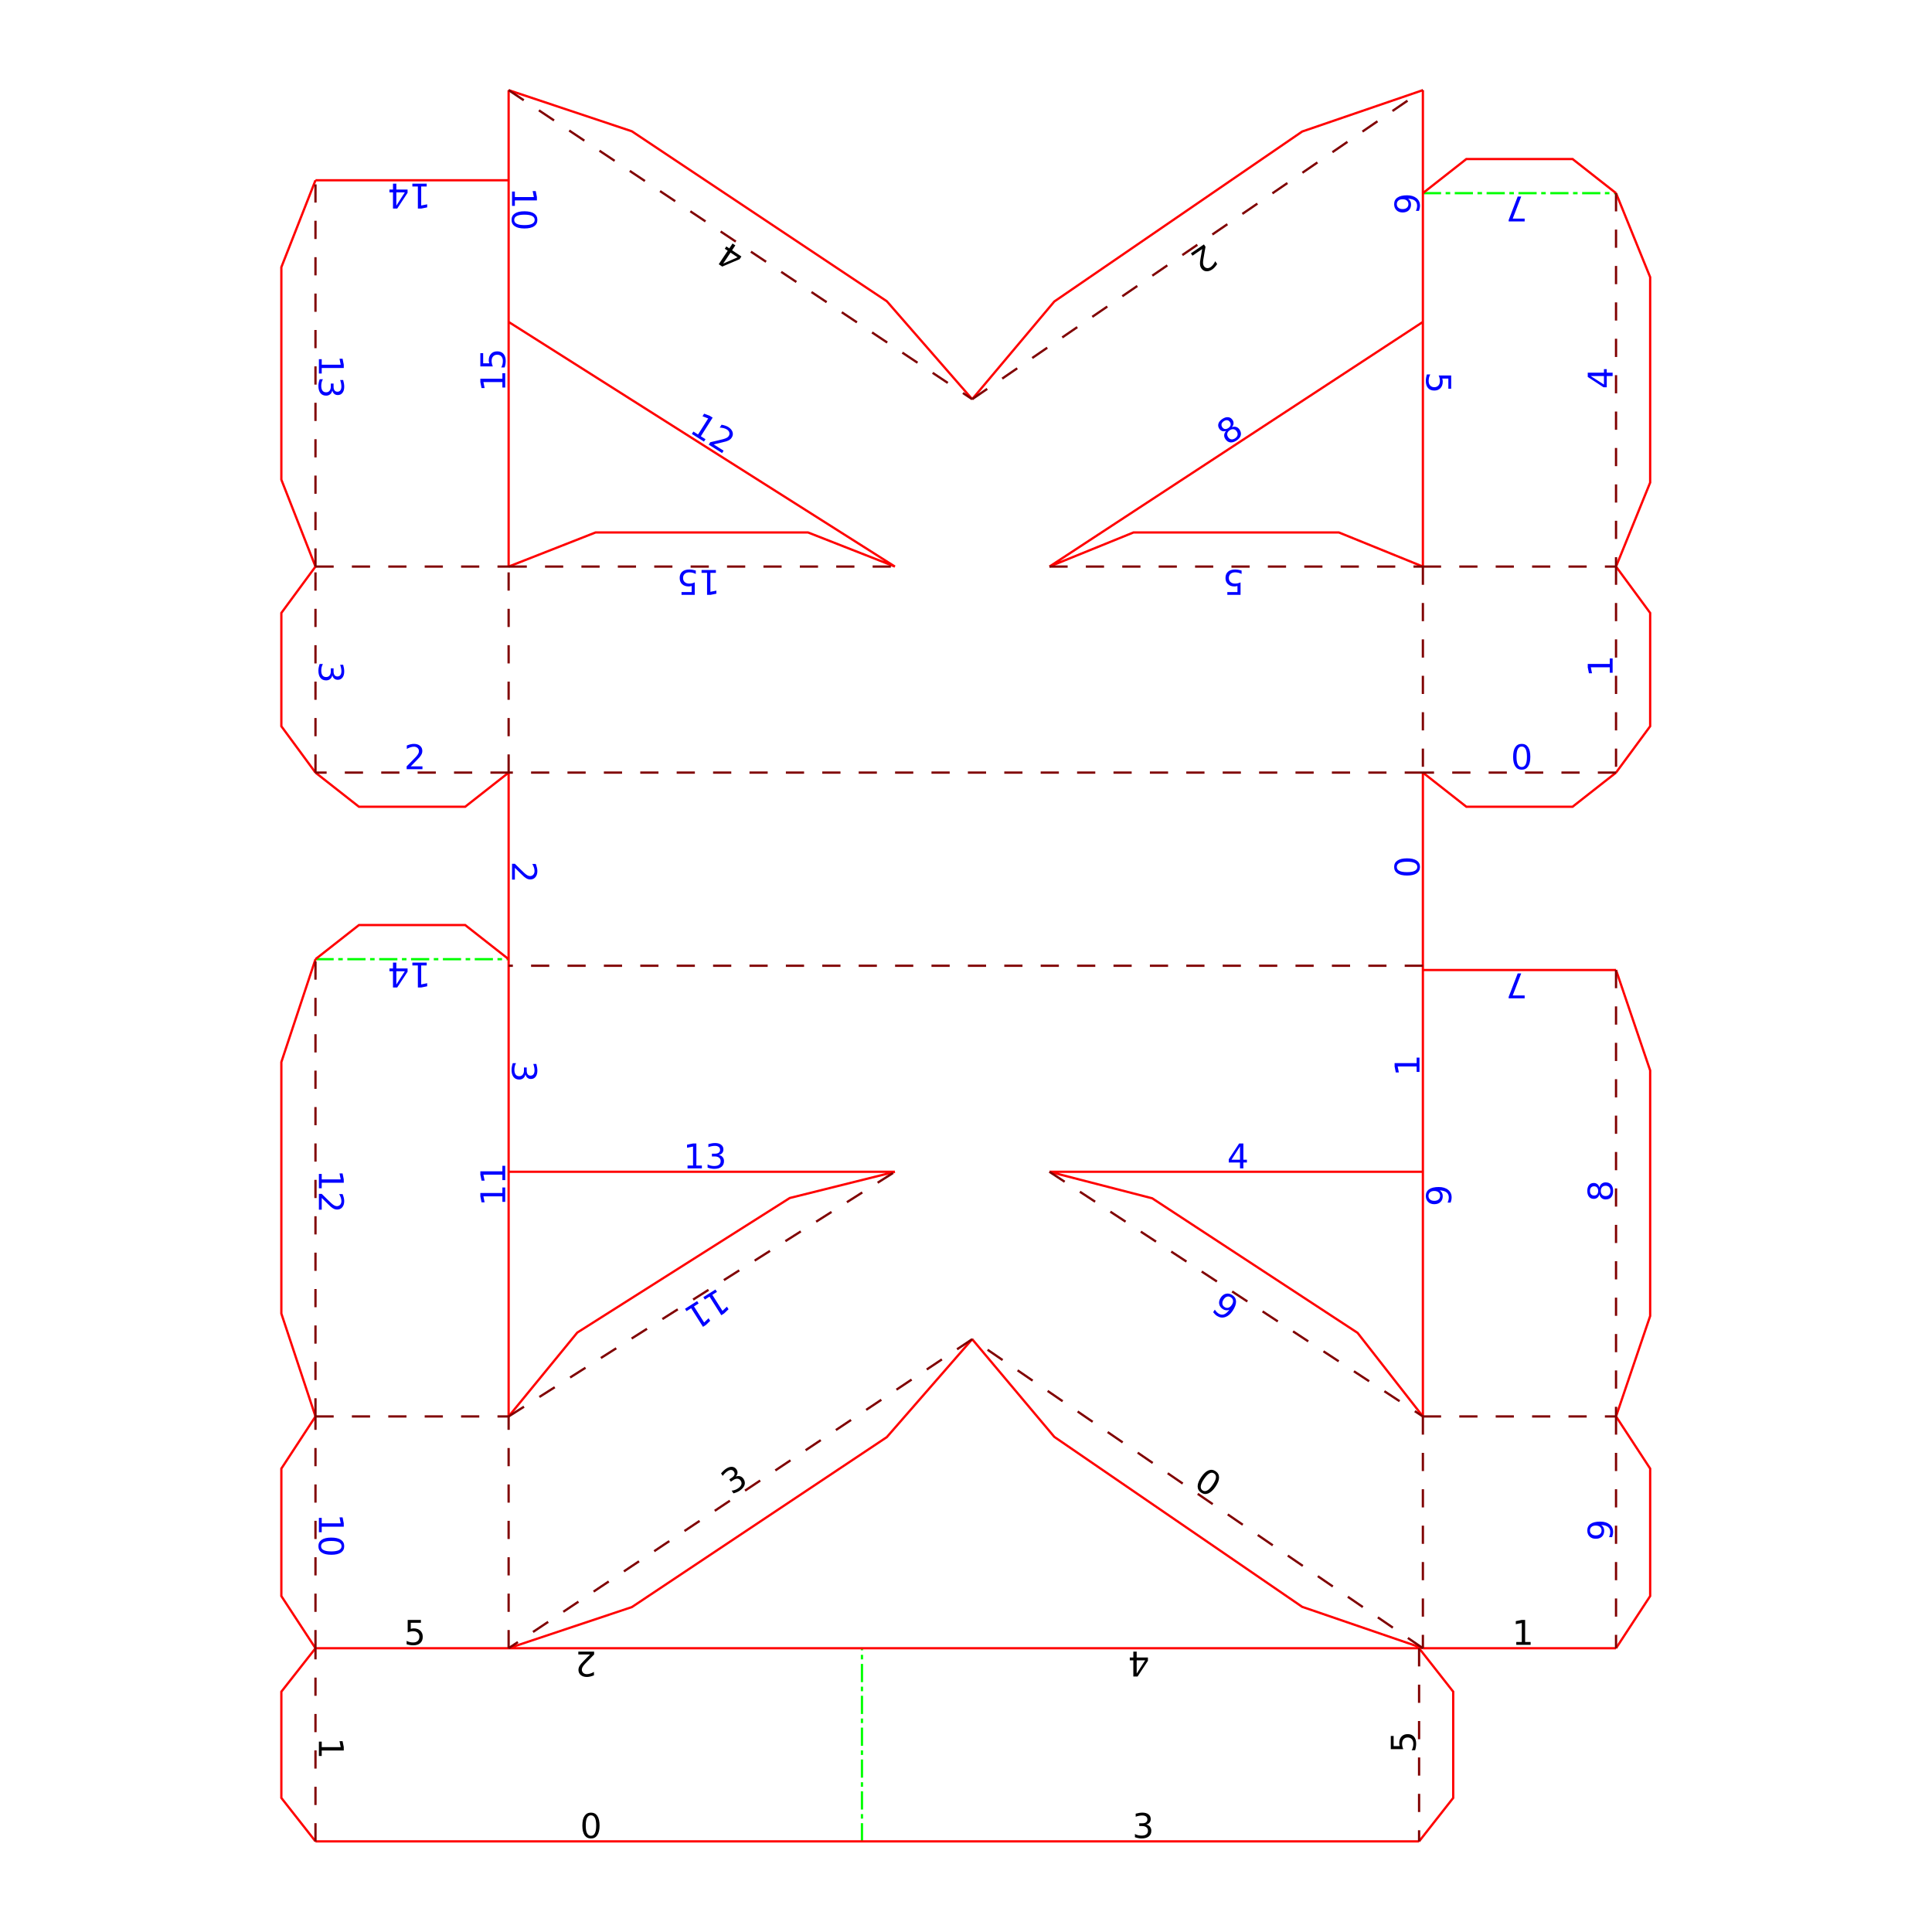 <?xml version="1.0" encoding="UTF-8" standalone="no"?>
<!-- Created with Inkscape (http://www.inkscape.org/) -->

<svg
   version="1.1"
   id="svg20933"
   width="1132"
   height="1132"
   viewBox="0 0 1132 1132"
   sodipodi:docname="K.svg"
   inkscape:version="1.2.2 (732a01da63, 2022-12-09, custom)"
   xmlns:inkscape="http://www.inkscape.org/namespaces/inkscape"
   xmlns:sodipodi="http://sodipodi.sourceforge.net/DTD/sodipodi-0.dtd"
   xmlns="http://www.w3.org/2000/svg"
   xmlns:svg="http://www.w3.org/2000/svg">
  <defs
     id="defs20937" />
  <sodipodi:namedview
     id="namedview20935"
     pagecolor="#ffffff"
     bordercolor="#666666"
     borderopacity="1.0"
     inkscape:showpageshadow="2"
     inkscape:pageopacity="0.0"
     inkscape:pagecheckerboard="0"
     inkscape:deskcolor="#d1d1d1"
     showgrid="false"
     inkscape:zoom="0.72690613"
     inkscape:cx="568.84924"
     inkscape:cy="568.84924"
     inkscape:window-width="1920"
     inkscape:window-height="1009"
     inkscape:window-x="0"
     inkscape:window-y="0"
     inkscape:window-maximized="1"
     inkscape:current-layer="g20941">
    <inkscape:page
       x="0"
       y="0"
       id="page20939"
       width="1132"
       height="1132" />
  </sodipodi:namedview>
  <g
     id="g20941"
     inkscape:groupmode="layer"
     inkscape:label="Page 1"
     transform="matrix(1.333,0,0,1.333,0,2.83e-5)">
    <path
       id="path21669"
       style="font-size:15px;font-family:'DejaVu Sans';-inkscape-font-specification:DejaVuSans;fill:#0000ff"
       d="m 211.133,161.049 v -5.808 h 1.245 v 4.453 h 2.681 q -0.11,-0.322 -0.161,-0.645 -0.059,-0.322 -0.059,-0.645 0,-1.831 1.003,-2.9 1.003,-1.069 2.717,-1.069 1.765,0 2.747,1.099 0.974,1.099 0.974,3.098 0,0.688 -0.117,1.406 -0.117,0.71 -0.352,1.472 h -1.487 q 0.359,-0.659 0.535,-1.362 0.176,-0.703 0.176,-1.487 0,-1.267 -0.666,-2.007 -0.666,-0.74 -1.809,-0.74 -1.143,0 -1.809,0.74 -0.667,0.74 -0.667,2.007 0,0.593 0.132,1.187 0.132,0.586 0.41,1.201 z m 9.69,9.298 v -2.417 h -8.342 l 0.527,2.629 h -1.348 l -0.527,-2.615 v -1.479 h 9.69 v -2.417 h 1.245 v 6.299 z m 84.551,91.131 h -5.808 v -1.245 h 4.453 v -2.681 q -0.322,0.11 -0.645,0.161 -0.322,0.059 -0.645,0.059 -1.831,0 -2.9,-1.003 -1.069,-1.003 -1.069,-2.717 0,-1.765 1.099,-2.747 1.099,-0.974 3.098,-0.974 0.688,0 1.406,0.117 0.71,0.117 1.472,0.352 v 1.487 q -0.659,-0.359 -1.362,-0.535 -0.703,-0.176 -1.487,-0.176 -1.267,0 -2.007,0.666 -0.74,0.667 -0.74,1.809 0,1.143 0.74,1.809 0.74,0.666 2.007,0.666 0.593,0 1.187,-0.132 0.586,-0.132 1.201,-0.41 z m 9.298,-9.69 h -2.417 v 8.342 l 2.629,-0.527 v 1.348 l -2.615,0.527 h -1.48 v -9.69 h -2.417 v -1.245 h 6.299 z M 174.211,90.389 l 3.735,-5.837 h -3.735 z m 0.388,1.289 h -1.86 v -7.126 h -1.56 V 83.321 h 1.56 v -2.578 h 1.472 v 2.578 h 4.937 v 1.428 z m 12.96,-9.69 h -2.417 v 8.342 l 2.629,-0.527 v 1.348 l -2.615,0.527 h -1.48 v -9.69 h -2.417 v -1.245 h 6.299 z m -13.349,350.768 3.735,-5.837 h -3.735 z m 0.388,1.289 h -1.86 v -7.126 h -1.56 v -1.23 h 1.56 v -2.578 h 1.472 v 2.578 h 4.937 v 1.428 z m 12.96,-9.69 h -2.417 v 8.342 l 2.629,-0.527 v 1.348 l -2.615,0.527 h -1.48 v -9.69 h -2.417 v -1.245 h 6.299 z M 146.066,171.65 q -0.227,1.062 -0.945,1.655 -0.718,0.601 -1.772,0.601 -1.619,0 -2.505,-1.113 -0.886,-1.113 -0.886,-3.164 0,-0.688 0.139,-1.421 0.132,-0.725 0.403,-1.501 h 1.428 q -0.359,0.615 -0.542,1.348 -0.183,0.732 -0.183,1.531 0,1.392 0.549,2.117 0.549,0.732 1.597,0.732 0.967,0 1.509,-0.681 0.549,-0.674 0.549,-1.882 v -1.274 h 1.216 v 1.333 q 0,1.091 0.432,1.67 0.439,0.579 1.26,0.579 0.842,0 1.289,-0.601 0.454,-0.593 0.454,-1.707 0,-0.608 -0.132,-1.304 -0.132,-0.696 -0.41,-1.531 h 1.318 q 0.234,0.842 0.352,1.575 0.117,0.74 0.117,1.392 0,1.685 -0.769,2.666 -0.762,0.981 -2.065,0.981 -0.908,0 -1.538,-0.52 -0.623,-0.52 -0.864,-1.48 z m -4.651,-13.766 v 2.417 h 8.342 l -0.527,-2.629 h 1.348 l 0.527,2.615 v 1.479 h -9.69 v 2.417 h -1.245 v -6.299 z m 174.561,349.779 q 1.062,0.227 1.655,0.945 0.601,0.718 0.601,1.772 0,1.619 -1.113,2.505 -1.113,0.886 -3.164,0.886 -0.688,0 -1.421,-0.139 -0.725,-0.132 -1.501,-0.403 v -1.428 q 0.615,0.359 1.348,0.542 0.732,0.183 1.531,0.183 1.392,0 2.117,-0.549 0.732,-0.549 0.732,-1.597 0,-0.967 -0.681,-1.509 -0.674,-0.549 -1.882,-0.549 h -1.274 v -1.216 h 1.333 q 1.091,0 1.67,-0.432 0.579,-0.439 0.579,-1.26 0,-0.842 -0.601,-1.289 -0.593,-0.454 -1.707,-0.454 -0.608,0 -1.304,0.132 -0.696,0.132 -1.531,0.41 v -1.318 q 0.842,-0.234 1.575,-0.352 0.74,-0.117 1.392,-0.117 1.685,0 2.666,0.769 0.981,0.762 0.981,2.065 0,0.908 -0.52,1.538 -0.52,0.623 -1.479,0.864 z m -13.766,4.651 h 2.417 v -8.342 l -2.629,0.527 v -1.348 l 2.615,-0.527 h 1.48 v 9.69 h 2.417 v 1.245 h -6.299 z m -160.795,14.242 v 5.164 h -1.245 v -6.943 h 1.245 q 0.872,0.842 2.336,2.292 1.472,1.458 1.897,1.831 0.798,0.71 1.348,0.989 0.557,0.286 1.091,0.286 0.872,0 1.421,-0.615 0.549,-0.608 0.549,-1.589 0,-0.696 -0.242,-1.472 -0.242,-0.769 -0.732,-1.648 h 1.494 q 0.359,0.894 0.542,1.67 0.183,0.776 0.183,1.421 0,1.699 -0.85,2.71 -0.85,1.011 -2.271,1.011 -0.674,0 -1.282,-0.256 -0.601,-0.249 -1.421,-0.916 -0.212,-0.183 -1.23,-1.165 -1.011,-0.981 -2.834,-2.769 z m 0,-10.558 v 2.417 h 8.342 l -0.527,-2.629 h 1.348 l 0.527,2.615 v 1.479 h -9.69 v 2.417 h -1.245 v -6.299 z m 172.284,-320.662 4.362,2.763 -0.666,1.052 -5.866,-3.715 0.666,-1.052 q 1.178,-0.286 3.187,-0.747 2.019,-0.464 2.562,-0.623 1.027,-0.294 1.556,-0.609 0.539,-0.317 0.825,-0.769 0.466,-0.736 0.24,-1.53 -0.22,-0.789 -1.049,-1.314 -0.588,-0.372 -1.373,-0.583 -0.779,-0.207 -1.784,-0.263 l 0.799,-1.262 q 0.947,0.175 1.701,0.436 0.754,0.261 1.298,0.606 1.436,0.909 1.835,2.168 0.399,1.259 -0.361,2.459 -0.361,0.569 -0.902,0.946 -0.532,0.374 -1.534,0.711 -0.268,0.082 -1.642,0.416 -1.37,0.329 -3.856,0.913 z m -8.92,-5.649 2.042,1.293 4.464,-7.048 -2.504,-0.961 0.721,-1.139 2.491,0.954 1.25,0.792 -5.185,8.186 2.042,1.293 -0.666,1.052 -5.321,-3.37 z m -83.956,329.047 v -2.417 h -8.342 l 0.527,2.629 h -1.348 l -0.527,-2.615 v -1.48 h 9.69 v -2.417 h 1.245 v 6.299 z m 0,9.54 v -2.417 h -8.342 l 0.527,2.629 h -1.348 l -0.527,-2.615 v -1.479 h 9.69 v -2.417 h 1.245 v 6.299 z m 86.264,44.68 -2.042,1.293 4.464,7.048 1.939,-1.852 0.721,1.139 -1.927,1.845 -1.25,0.792 -5.185,-8.186 -2.042,1.293 -0.666,-1.052 5.321,-3.37 z m 8.06,-5.104 -2.042,1.293 4.464,7.048 1.939,-1.852 0.721,1.139 -1.927,1.845 -1.25,0.792 -5.185,-8.186 -2.042,1.293 -0.666,-1.052 5.321,-3.37 z M 150.131,679.625 q 0,-1.143 -1.128,-1.721 -1.121,-0.571 -3.376,-0.571 -2.249,0 -3.376,0.571 -1.121,0.579 -1.121,1.721 0,1.15 1.121,1.721 1.128,0.579 3.376,0.579 2.256,0 3.376,-0.579 1.128,-0.571 1.128,-1.721 z m 1.172,0 q 0,1.838 -1.458,2.805 -1.45,0.974 -4.219,0.974 -2.761,0 -4.219,-0.974 -1.45,-0.967 -1.45,-2.805 0,-1.838 1.45,-2.812 1.458,-0.967 4.219,-0.967 2.769,0 4.219,0.967 1.458,0.974 1.458,2.812 z m -9.888,-12.448 v 2.417 h 8.342 l -0.527,-2.629 h 1.348 l 0.527,2.615 v 1.479 h -9.69 v 2.417 h -1.245 v -6.299 z M 235.029,96.648 q 0,-1.143 -1.128,-1.721 -1.121,-0.571 -3.376,-0.571 -2.249,0 -3.376,0.571 -1.121,0.579 -1.121,1.721 0,1.15 1.121,1.721 1.128,0.579 3.376,0.579 2.256,0 3.376,-0.579 1.128,-0.571 1.128,-1.721 z m 1.172,0 q 0,1.838 -1.458,2.805 -1.45,0.974 -4.219,0.974 -2.761,0 -4.219,-0.974 -1.45,-0.967 -1.45,-2.805 0,-1.838 1.45,-2.812 1.458,-0.967 4.219,-0.967 2.769,0 4.219,0.967 1.458,0.974 1.458,2.812 z m -9.888,-12.448 v 2.417 h 8.342 l -0.527,-2.629 h 1.348 l 0.527,2.615 v 1.479 h -9.69 v 2.417 H 225.068 V 84.201 Z M 708.603,675.665 h -1.348 q 0.264,-0.557 0.403,-1.128 0.139,-0.571 0.139,-1.121 0,-1.465 -0.981,-2.234 -0.989,-0.776 -2.996,-0.886 0.63,0.425 0.967,1.077 0.337,0.652 0.337,1.443 0,1.641 -0.989,2.6 -0.996,0.952 -2.717,0.952 -1.685,0 -2.703,-0.996 -1.018,-0.996 -1.018,-2.651 0,-1.897 1.458,-2.893 1.45,-1.003 4.219,-1.003 2.585,0 4.131,1.23 1.538,1.223 1.538,3.296 0,0.557 -0.11,1.128 -0.11,0.571 -0.33,1.187 z m -4.636,-2.944 q 0,-0.996 -0.681,-1.575 -0.681,-0.586 -1.868,-0.586 -1.179,0 -1.86,0.586 -0.688,0.579 -0.688,1.575 0,0.996 0.688,1.582 0.681,0.579 1.86,0.579 1.187,0 1.868,-0.579 0.681,-0.586 0.681,-1.582 z M 623.705,92.685 h -1.348 q 0.264,-0.557 0.403,-1.128 0.139,-0.571 0.139,-1.121 0,-1.465 -0.981,-2.234 -0.989,-0.776 -2.996,-0.886 0.63,0.425 0.967,1.077 0.337,0.652 0.337,1.443 0,1.641 -0.989,2.6 -0.996,0.952 -2.717,0.952 -1.685,0 -2.703,-0.996 -1.018,-0.996 -1.018,-2.651 0,-1.897 1.458,-2.893 1.45,-1.003 4.219,-1.003 2.585,0 4.131,1.23 1.538,1.223 1.538,3.296 0,0.557 -0.11,1.128 -0.11,0.571 -0.33,1.187 z m -4.636,-2.944 q 0,-0.996 -0.681,-1.575 -0.681,-0.586 -1.868,-0.586 -1.179,0 -1.86,0.586 -0.688,0.579 -0.688,1.575 0,0.996 0.688,1.582 0.681,0.579 1.86,0.579 1.187,0 1.868,-0.579 0.681,-0.586 0.681,-1.582 z m 84.569,433.727 q 0,1.055 0.564,1.663 0.564,0.601 1.553,0.601 0.989,0 1.553,-0.601 0.564,-0.608 0.564,-1.663 0,-1.055 -0.564,-1.663 -0.571,-0.608 -1.553,-0.608 -0.989,0 -1.553,0.608 -0.564,0.601 -0.564,1.663 z m -0.63,1.479 q -0.234,0.952 -0.886,1.487 -0.652,0.527 -1.589,0.527 -1.311,0 -2.073,-0.93 -0.762,-0.938 -0.762,-2.563 0,-1.633 0.762,-2.563 0.762,-0.93 2.073,-0.93 0.938,0 1.589,0.535 0.652,0.527 0.886,1.472 0.249,-1.069 0.974,-1.663 0.725,-0.601 1.772,-0.601 1.589,0 2.439,0.974 0.85,0.967 0.85,2.776 0,1.809 -0.85,2.783 -0.85,0.967 -2.439,0.967 -1.047,0 -1.772,-0.601 -0.725,-0.601 -0.974,-1.67 z m -2.336,0.542 q 0.85,0 1.326,-0.527 0.476,-0.535 0.476,-1.494 0,-0.952 -0.476,-1.487 -0.476,-0.542 -1.326,-0.542 -0.85,0 -1.326,0.542 -0.476,0.535 -0.476,1.487 0,0.959 0.476,1.494 0.476,0.527 1.326,0.527 z M 540.547,189.114 q -0.882,0.578 -1.082,1.383 -0.193,0.801 0.349,1.628 0.542,0.827 1.353,0.97 0.818,0.139 1.7,-0.439 0.882,-0.578 1.082,-1.383 0.195,-0.811 -0.342,-1.632 -0.542,-0.827 -1.359,-0.966 -0.811,-0.143 -1.7,0.439 z m -1.583,0.284 q -0.925,0.326 -1.729,0.073 -0.798,-0.256 -1.312,-1.04 -0.718,-1.097 -0.358,-2.244 0.367,-1.151 1.727,-2.042 1.366,-0.895 2.562,-0.768 1.196,0.127 1.914,1.224 0.514,0.784 0.424,1.622 -0.084,0.834 -0.746,1.548 1.031,-0.378 1.925,-0.096 0.9,0.277 1.474,1.153 0.871,1.329 0.522,2.574 -0.343,1.24 -1.856,2.232 -1.513,0.991 -2.794,0.815 -1.274,-0.181 -2.145,-1.51 -0.574,-0.876 -0.469,-1.812 0.105,-0.936 0.863,-1.73 z m -1.734,-1.657 q 0.466,0.711 1.168,0.82 0.708,0.105 1.511,-0.421 0.796,-0.522 0.983,-1.213 0.192,-0.695 -0.273,-1.406 -0.466,-0.711 -1.18,-0.812 -0.708,-0.105 -1.505,0.417 -0.803,0.526 -0.989,1.217 -0.18,0.687 0.285,1.398 z m 132.936,251.062 h -7.031 v -0.63 l 3.97,-10.305 h 1.545 l -3.735,9.69 h 5.251 z m 0,-341.465 h -7.031 v -0.63 l 3.97,-10.305 h 1.545 l -3.735,9.69 h 5.251 z m -37.177,428.321 q 0,-0.996 -0.681,-1.582 -0.681,-0.579 -1.868,-0.579 -1.179,0 -1.868,0.579 -0.681,0.586 -0.681,1.582 0,0.996 0.681,1.575 0.688,0.586 1.868,0.586 1.187,0 1.868,-0.586 0.681,-0.579 0.681,-1.575 z m 4.636,2.937 h -1.348 q 0.264,-0.557 0.403,-1.128 0.139,-0.564 0.139,-1.121 0,-1.465 -0.989,-2.241 -0.989,-0.769 -2.988,-0.879 0.637,0.432 0.974,1.084 0.344,0.652 0.344,1.436 0,1.648 -1.003,2.6 -0.996,0.959 -2.717,0.959 -1.685,0 -2.703,-0.996 -1.018,-0.996 -1.018,-2.651 0,-1.897 1.45,-2.9 1.458,-1.003 4.219,-1.003 2.593,0 4.131,1.23 1.545,1.23 1.545,3.303 0,0.557 -0.11,1.121 -0.11,0.571 -0.33,1.187 z m -99.389,45.91 q 0.833,0.546 1.697,0.297 0.857,-0.253 1.508,-1.245 0.646,-0.986 0.54,-1.879 -0.117,-0.891 -0.95,-1.437 -0.833,-0.546 -1.69,-0.293 -0.867,0.255 -1.514,1.241 -0.65,0.992 -0.533,1.883 0.111,0.887 0.944,1.433 z m -4.997,2.268 0.739,-1.127 q 0.321,0.526 0.723,0.955 0.395,0.425 0.861,0.731 1.225,0.803 2.417,0.401 1.185,-0.406 2.373,-2.018 -0.711,0.296 -1.441,0.221 -0.734,-0.069 -1.389,-0.499 -1.378,-0.903 -1.625,-2.264 -0.257,-1.359 0.687,-2.799 0.923,-1.409 2.314,-1.715 1.391,-0.306 2.776,0.601 1.587,1.04 1.631,2.803 0.041,1.769 -1.473,4.079 -1.421,2.169 -3.293,2.781 -1.876,0.618 -3.61,-0.518 -0.466,-0.305 -0.877,-0.706 -0.418,-0.405 -0.812,-0.926 z M 637.867,165.053 v 5.808 h -1.245 v -4.453 h -2.681 q 0.11,0.322 0.161,0.645 0.059,0.322 0.059,0.645 0,1.831 -1.003,2.9 -1.003,1.069 -2.717,1.069 -1.765,0 -2.747,-1.099 -0.974,-1.099 -0.974,-3.098 0,-0.688 0.117,-1.406 0.117,-0.71 0.352,-1.472 h 1.487 q -0.359,0.659 -0.535,1.362 -0.176,0.703 -0.176,1.487 0,1.267 0.667,2.007 0.666,0.74 1.809,0.74 1.143,0 1.809,-0.74 0.667,-0.74 0.667,-2.007 0,-0.593 -0.132,-1.187 -0.132,-0.586 -0.41,-1.201 z m -92.585,96.426 h -5.808 v -1.245 h 4.453 v -2.681 q -0.322,0.11 -0.645,0.161 -0.322,0.059 -0.645,0.059 -1.831,0 -2.9,-1.003 -1.069,-1.003 -1.069,-2.717 0,-1.765 1.099,-2.747 1.099,-0.974 3.098,-0.974 0.688,0 1.406,0.117 0.71,0.117 1.472,0.352 v 1.487 q -0.659,-0.359 -1.362,-0.535 -0.703,-0.176 -1.487,-0.176 -1.267,0 -2.007,0.666 -0.74,0.667 -0.74,1.809 0,1.143 0.74,1.809 0.74,0.666 2.007,0.666 0.593,0 1.187,-0.132 0.586,-0.132 1.201,-0.41 z m 153.902,-96.19 5.837,3.735 v -3.735 z m -1.289,0.388 v -1.86 h 7.126 v -1.56 h 1.23 v 1.56 h 2.578 v 1.472 h -2.578 v 4.937 h -1.428 z m -152.849,338.236 -3.735,5.837 h 3.735 z m -0.388,-1.289 h 1.86 v 7.126 h 1.56 v 1.23 h -1.56 v 2.578 h -1.472 v -2.578 h -4.937 v -1.428 z M 146.066,296.81 q -0.227,1.062 -0.945,1.655 -0.718,0.601 -1.772,0.601 -1.619,0 -2.505,-1.113 -0.886,-1.113 -0.886,-3.164 0,-0.688 0.139,-1.421 0.132,-0.725 0.403,-1.501 h 1.428 q -0.359,0.615 -0.542,1.348 -0.183,0.732 -0.183,1.531 0,1.392 0.549,2.117 0.549,0.732 1.597,0.732 0.967,0 1.509,-0.681 0.549,-0.674 0.549,-1.882 v -1.274 h 1.216 v 1.333 q 0,1.091 0.432,1.67 0.439,0.579 1.26,0.579 0.842,0 1.289,-0.601 0.454,-0.593 0.454,-1.707 0,-0.608 -0.132,-1.304 -0.132,-0.696 -0.41,-1.531 h 1.318 q 0.234,0.842 0.352,1.575 0.117,0.74 0.117,1.392 0,1.685 -0.769,2.666 -0.762,0.981 -2.065,0.981 -0.908,0 -1.538,-0.52 -0.623,-0.52 -0.864,-1.479 z m 84.898,175.457 q -0.227,1.062 -0.945,1.655 -0.718,0.601 -1.772,0.601 -1.619,0 -2.505,-1.113 -0.886,-1.113 -0.886,-3.164 0,-0.688 0.139,-1.421 0.132,-0.725 0.403,-1.501 h 1.428 q -0.359,0.615 -0.542,1.348 -0.183,0.732 -0.183,1.531 0,1.392 0.549,2.117 0.549,0.732 1.597,0.732 0.967,0 1.509,-0.681 0.549,-0.674 0.549,-1.882 v -1.274 h 1.216 v 1.333 q 0,1.091 0.432,1.67 0.439,0.579 1.26,0.579 0.842,0 1.289,-0.601 0.454,-0.593 0.454,-1.707 0,-0.608 -0.132,-1.304 -0.132,-0.696 -0.41,-1.531 h 1.318 q 0.234,0.842 0.352,1.575 0.117,0.74 0.117,1.392 0,1.685 -0.769,2.666 -0.762,0.981 -2.065,0.981 -0.908,0 -1.538,-0.52 -0.623,-0.52 -0.864,-1.479 z M 180.525,336.857 h 5.164 v 1.245 h -6.943 v -1.245 q 0.842,-0.872 2.292,-2.336 1.458,-1.472 1.831,-1.897 0.71,-0.798 0.989,-1.348 0.286,-0.557 0.286,-1.091 0,-0.872 -0.615,-1.421 -0.608,-0.549 -1.589,-0.549 -0.696,0 -1.472,0.242 -0.769,0.242 -1.648,0.732 v -1.494 q 0.894,-0.359 1.67,-0.542 0.776,-0.183 1.421,-0.183 1.699,0 2.71,0.85 1.011,0.85 1.011,2.271 0,0.674 -0.256,1.282 -0.249,0.601 -0.916,1.421 -0.183,0.212 -1.165,1.23 -0.981,1.011 -2.769,2.834 z m 45.789,44.6 v 5.164 h -1.245 v -6.943 h 1.245 q 0.872,0.842 2.336,2.292 1.472,1.458 1.897,1.831 0.798,0.71 1.348,0.989 0.557,0.286 1.091,0.286 0.872,0 1.421,-0.615 0.549,-0.608 0.549,-1.589 0,-0.696 -0.242,-1.472 -0.242,-0.769 -0.732,-1.648 h 1.494 q 0.359,0.894 0.542,1.67 0.183,0.776 0.183,1.421 0,1.699 -0.85,2.71 -0.85,1.011 -2.271,1.011 -0.674,0 -1.282,-0.256 -0.601,-0.249 -1.421,-0.916 -0.212,-0.183 -1.23,-1.165 -1.011,-0.981 -2.834,-2.769 z M 707.585,295.718 v -2.417 h -8.342 l 0.527,2.629 h -1.348 l -0.527,-2.615 v -1.48 h 9.69 v -2.417 h 1.245 v 6.299 z m -84.898,175.457 v -2.417 h -8.342 l 0.527,2.629 h -1.348 l -0.527,-2.615 v -1.479 h 9.69 v -2.417 h 1.245 v 6.299 z m 46.185,-143.034 q -1.143,0 -1.721,1.128 -0.571,1.121 -0.571,3.376 0,2.249 0.571,3.376 0.579,1.121 1.721,1.121 1.15,0 1.721,-1.121 0.579,-1.128 0.579,-3.376 0,-2.256 -0.579,-3.376 -0.571,-1.128 -1.721,-1.128 z m 0,-1.172 q 1.838,0 2.805,1.458 0.974,1.45 0.974,4.219 0,2.761 -0.974,4.219 -0.967,1.45 -2.805,1.45 -1.838,0 -2.812,-1.45 -0.967,-1.458 -0.967,-4.219 0,-2.769 0.967,-4.219 0.974,-1.458 2.812,-1.458 z m -54.901,54.091 q 0,1.143 1.128,1.721 1.121,0.571 3.376,0.571 2.249,0 3.376,-0.571 1.121,-0.579 1.121,-1.721 0,-1.15 -1.121,-1.721 -1.128,-0.579 -3.376,-0.579 -2.256,0 -3.376,0.579 -1.128,0.571 -1.128,1.721 z m -1.172,0 q 0,-1.838 1.458,-2.805 1.45,-0.974 4.219,-0.974 2.761,0 4.219,0.974 1.45,0.967 1.45,2.805 0,1.838 -1.45,2.812 -1.458,0.967 -4.219,0.967 -2.769,0 -4.219,-0.967 -1.458,-0.974 -1.458,-2.812 z" />
    <path
       id="path21259"
       style="fill:none;stroke:#00ff00;stroke-width:1;stroke-linecap:butt;stroke-linejoin:miter;stroke-miterlimit:10;stroke-dasharray:8, 2, 2, 2;stroke-dashoffset:0;stroke-opacity:1"
       d="m 378.873,809.38 v -84.899 m -240.203,-302.871 h 84.898 m 401.864,-336.707 h 84.898" />
    <path
       id="path21536"
       style="font-size:15px;font-family:'DejaVu Sans';-inkscape-font-specification:DejaVuSans"
       d="m 611.325,768.851 v -5.808 h 1.245 v 4.453 h 2.681 q -0.11,-0.322 -0.161,-0.645 -0.059,-0.322 -0.059,-0.645 0,-1.831 1.003,-2.9 1.003,-1.069 2.717,-1.069 1.765,0 2.747,1.099 0.974,1.099 0.974,3.098 0,0.688 -0.117,1.406 -0.117,0.71 -0.352,1.472 h -1.487 q 0.359,-0.659 0.535,-1.362 0.176,-0.703 0.176,-1.487 0,-1.267 -0.666,-2.007 -0.666,-0.74 -1.809,-0.74 -1.143,0 -1.809,0.74 -0.666,0.74 -0.666,2.007 0,0.593 0.132,1.187 0.132,0.586 0.41,1.201 z m -111.695,-33.224 3.735,-5.837 h -3.735 z m 0.388,1.289 h -1.86 v -7.126 h -1.56 v -1.23 h 1.56 v -2.578 h 1.472 v 2.578 h 4.937 v 1.428 z m 3.785,65.067 q 1.062,0.227 1.655,0.945 0.601,0.718 0.601,1.772 0,1.619 -1.113,2.505 -1.113,0.886 -3.164,0.886 -0.688,0 -1.421,-0.139 -0.725,-0.132 -1.501,-0.403 v -1.428 q 0.615,0.359 1.348,0.542 0.732,0.183 1.531,0.183 1.392,0 2.117,-0.549 0.732,-0.549 0.732,-1.597 0,-0.967 -0.681,-1.509 -0.674,-0.549 -1.882,-0.549 h -1.274 v -1.216 h 1.333 q 1.091,0 1.67,-0.432 0.579,-0.439 0.579,-1.26 0,-0.842 -0.601,-1.289 -0.593,-0.454 -1.707,-0.454 -0.608,0 -1.304,0.132 -0.696,0.132 -1.531,0.41 v -1.318 q 0.842,-0.234 1.575,-0.352 0.74,-0.117 1.392,-0.117 1.685,0 2.666,0.769 0.981,0.762 0.981,2.065 0,0.908 -0.52,1.538 -0.52,0.623 -1.479,0.864 z m -244.438,-74.757 h -5.164 v -1.245 h 6.943 v 1.245 q -0.842,0.872 -2.292,2.336 -1.458,1.472 -1.831,1.897 -0.71,0.798 -0.989,1.348 -0.286,0.557 -0.286,1.091 0,0.872 0.615,1.421 0.608,0.549 1.589,0.549 0.696,0 1.472,-0.242 0.769,-0.242 1.648,-0.732 v 1.494 q -0.894,0.359 -1.67,0.542 -0.776,0.183 -1.421,0.183 -1.699,0 -2.71,-0.85 -1.011,-0.85 -1.011,-2.271 0,-0.674 0.256,-1.282 0.249,-0.601 0.916,-1.421 0.183,-0.212 1.165,-1.23 0.981,-1.011 2.769,-2.834 z m -117.951,38.311 v 2.417 h 8.342 l -0.527,-2.629 h 1.348 l 0.527,2.615 v 1.479 h -9.69 v 2.417 h -1.245 v -6.299 z m 118.343,32.382 q -1.143,0 -1.721,1.128 -0.571,1.121 -0.571,3.376 0,2.249 0.571,3.376 0.579,1.121 1.721,1.121 1.15,0 1.721,-1.121 0.579,-1.128 0.579,-3.376 0,-2.256 -0.579,-3.376 -0.571,-1.128 -1.721,-1.128 z m 0,-1.172 q 1.838,0 2.805,1.458 0.974,1.45 0.974,4.219 0,2.761 -0.974,4.219 -0.967,1.45 -2.805,1.45 -1.838,0 -2.812,-1.45 -0.967,-1.458 -0.967,-4.219 0,-2.769 0.967,-4.219 0.974,-1.458 2.812,-1.458 z m -80.556,-84.701 h 5.808 v 1.245 h -4.453 v 2.681 q 0.322,-0.11 0.645,-0.161 0.322,-0.059 0.645,-0.059 1.831,0 2.9,1.003 1.069,1.003 1.069,2.717 0,1.765 -1.099,2.747 -1.099,0.974 -3.098,0.974 -0.688,0 -1.406,-0.117 -0.71,-0.117 -1.472,-0.352 v -1.487 q 0.659,0.359 1.362,0.535 0.703,0.176 1.487,0.176 1.267,0 2.007,-0.666 0.74,-0.667 0.74,-1.809 0,-1.143 -0.74,-1.809 -0.74,-0.666 -2.007,-0.666 -0.593,0 -1.187,0.132 -0.586,0.132 -1.201,0.41 z m 138.662,-596.164 6.346,-2.785 -3.108,-2.072 z m -0.392,1.288 -1.548,-1.032 3.953,-5.93 -1.298,-0.865 0.683,-1.024 1.298,0.865 1.43,-2.145 1.225,0.817 -1.43,2.145 4.107,2.738 -0.792,1.188 z m 5.945,531.857 q 1.01,-0.4 1.901,-0.132 0.898,0.264 1.483,1.142 0.898,1.347 0.463,2.702 -0.435,1.355 -2.141,2.492 -0.573,0.382 -1.259,0.672 -0.676,0.293 -1.473,0.498 l -0.792,-1.188 q 0.711,-0.043 1.422,-0.297 0.711,-0.254 1.375,-0.697 1.158,-0.772 1.456,-1.631 0.305,-0.863 -0.276,-1.735 -0.536,-0.804 -1.404,-0.878 -0.865,-0.083 -1.871,0.587 l -1.06,0.707 -0.674,-1.012 1.109,-0.739 q 0.908,-0.605 1.15,-1.286 0.238,-0.687 -0.217,-1.369 -0.467,-0.701 -1.215,-0.739 -0.746,-0.049 -1.672,0.569 -0.506,0.337 -1.012,0.833 -0.506,0.496 -1.046,1.19 l -0.731,-1.097 q 0.571,-0.662 1.115,-1.166 0.551,-0.508 1.093,-0.869 1.402,-0.934 2.645,-0.839 1.239,0.089 1.962,1.174 0.504,0.756 0.42,1.568 -0.087,0.806 -0.752,1.54 z m 205.005,-539.556 -4.259,2.92 -0.704,-1.027 5.726,-3.927 0.704,1.027 q -0.202,1.195 -0.569,3.223 -0.37,2.038 -0.437,2.6 -0.134,1.06 -0.053,1.671 0.079,0.621 0.382,1.062 0.493,0.719 1.311,0.824 0.812,0.109 1.621,-0.446 0.574,-0.393 1.077,-1.032 0.498,-0.634 0.945,-1.536 l 0.845,1.232 q -0.534,0.801 -1.071,1.391 -0.537,0.59 -1.068,0.955 -1.401,0.961 -2.715,0.832 -1.314,-0.129 -2.118,-1.301 -0.381,-0.556 -0.513,-1.202 -0.134,-0.636 -0.049,-1.69 0.031,-0.279 0.265,-1.673 0.238,-1.389 0.68,-3.903 z m 138.065,612.264 h 2.417 v -8.342 l -2.629,0.527 v -1.348 l 2.615,-0.527 h 1.479 v 9.69 h 2.417 v 1.245 h -6.299 z M 533.677,647.665 q -0.942,-0.646 -2.057,-0.043 -1.105,0.601 -2.381,2.462 -1.272,1.854 -1.438,3.108 -0.157,1.251 0.786,1.898 0.948,0.65 2.053,0.049 1.115,-0.603 2.387,-2.457 1.276,-1.86 1.432,-3.112 0.167,-1.253 -0.782,-1.904 z m 0.663,-0.966 q 1.516,1.04 1.489,2.788 -0.017,1.747 -1.582,4.03 -1.562,2.277 -3.189,2.928 -1.617,0.649 -3.134,-0.39 -1.516,-1.04 -1.499,-2.787 0.027,-1.749 1.588,-4.026 1.566,-2.283 3.183,-2.933 1.628,-0.651 3.144,0.388 z" />
    <path
       id="path21271"
       style="fill:none;stroke:#ff0000;stroke-width:1;stroke-linecap:butt;stroke-linejoin:miter;stroke-miterlimit:10;stroke-dasharray:none;stroke-opacity:1"
       d="m 623.76,724.481 15,19.102 v 46.695 l -15,19.102 m -244.887,-84.899 h 244.887 m 0,84.899 h -244.887 m -240.203,-84.899 h 240.203 m -240.203,84.899 -15,-19.102 v -46.695 l 15,-19.102 m 240.203,84.899 h -240.203 m 84.898,-730.137 V 249.043 m 0,0 38.207,-15 h 93.391 l 38.203,15 M 138.67,79.243 h 84.898 m -84.898,342.367 19.101,-15 h 46.696 l 19.101,15 m -84.898,-172.567 -15,-38.207 v -93.39 l 15,-38.203 m 254.699,435.816 h -169.801 m -84.898,107.539 -15,-45.223 v -110.543 l 15,-45.222 m 254.699,-172.567 -169.801,-107.543 m 0,280.11 v 200.988 m 0,0 30.18,-36.867 93.391,-59.149 46.23,-11.523 m -254.699,209.422 -15,-22.926 v -56.031 l 15,-22.926 m 84.898,-481.098 V 39.622 m 0,684.859 h -84.898 m 84.898,-684.859 54.168,18.082 112.067,74.71 37.527,43.047 m 0,413.18 -37.527,43.043 -112.067,74.711 -54.168,18.086 m 203.762,-549.02 36.09,-42.933 108.957,-74.715 53.055,-18.191 m 84.898,684.859 h -84.898 m 0,0 -53.055,-18.195 -108.957,-74.711 -36.09,-42.934 m 283,33.957 15,22.926 v 56.031 l -15,22.926 M 625.432,39.622 V 141.5 m 84.898,284.868 15,44.152 v 107.926 l -15,44.152 m -84.898,-481.098 -164.141,107.543 m 164.141,177.325 h 84.898 m -84.898,-341.465 19.101,-15 h 46.695 l 19.102,15 m -84.898,537.695 v -196.23 m -164.141,88.691 45.152,11.648 90.278,59.149 28.711,36.742 m 0,-373.555 V 84.903 m -164.141,164.14 36.934,-15 h 90.273 l 36.934,15 m 84.898,-164.14 15,36.929 v 90.278 l -15,36.933 m -84.898,266.016 h -164.141 m -322.621,-175.457 -15,-20.379 v -49.805 l 15,-20.375 m 84.898,266.016 v -90.559 m 0,-84.898 -19.101,15 h -46.696 l -19.101,-15 m 84.898,84.898 v -84.898 m 486.762,-90.559 15,20.375 v 49.805 l -15,20.379 m -84.898,84.898 v 90.559 m 84.898,-175.457 -19.102,15 h -46.695 l -19.101,-15 m 0,0 v 84.898" />
    <path
       id="path21273"
       style="fill:none;stroke:#800000;stroke-width:1;stroke-linecap:butt;stroke-linejoin:miter;stroke-miterlimit:10;stroke-dasharray:8,8;stroke-dashoffset:0;stroke-opacity:1"
       d="m 623.76,724.481 v 84.899 m -485.09,0 v -84.899 m 0,-475.438 h 84.898 m 0,0 h 169.801 m -254.699,0 V 79.243 m 0,543.355 v -200.988 m 0,200.988 h 84.898 m 0,0 169.801,-107.539 m -254.699,209.422 v -101.883 m 84.898,101.883 v -101.883 m 0,-582.976 203.762,135.839 m 0,413.18 -203.762,135.84 m 203.762,-549.02 198.102,-135.839 m 0,684.859 -198.102,-135.84 m 283,33.957 v 101.883 m -84.898,-101.883 h 84.898 m -84.898,0 v 101.883 m 84.898,-298.113 v 196.23 m -249.039,-107.539 164.141,107.539 m -164.141,-373.555 h 164.141 m 0,0 h 84.898 m 0,-164.14 V 249.043 m -84.898,0 v 90.559 m -486.762,0 v -90.559 m 84.898,90.559 h -84.898 m 84.898,0 v -90.559 m 486.762,0 v 90.559 m 0,0 h -84.898 m 0,84.898 h -401.864 m 401.864,-84.898 h -401.864" />
  </g>
</svg>

